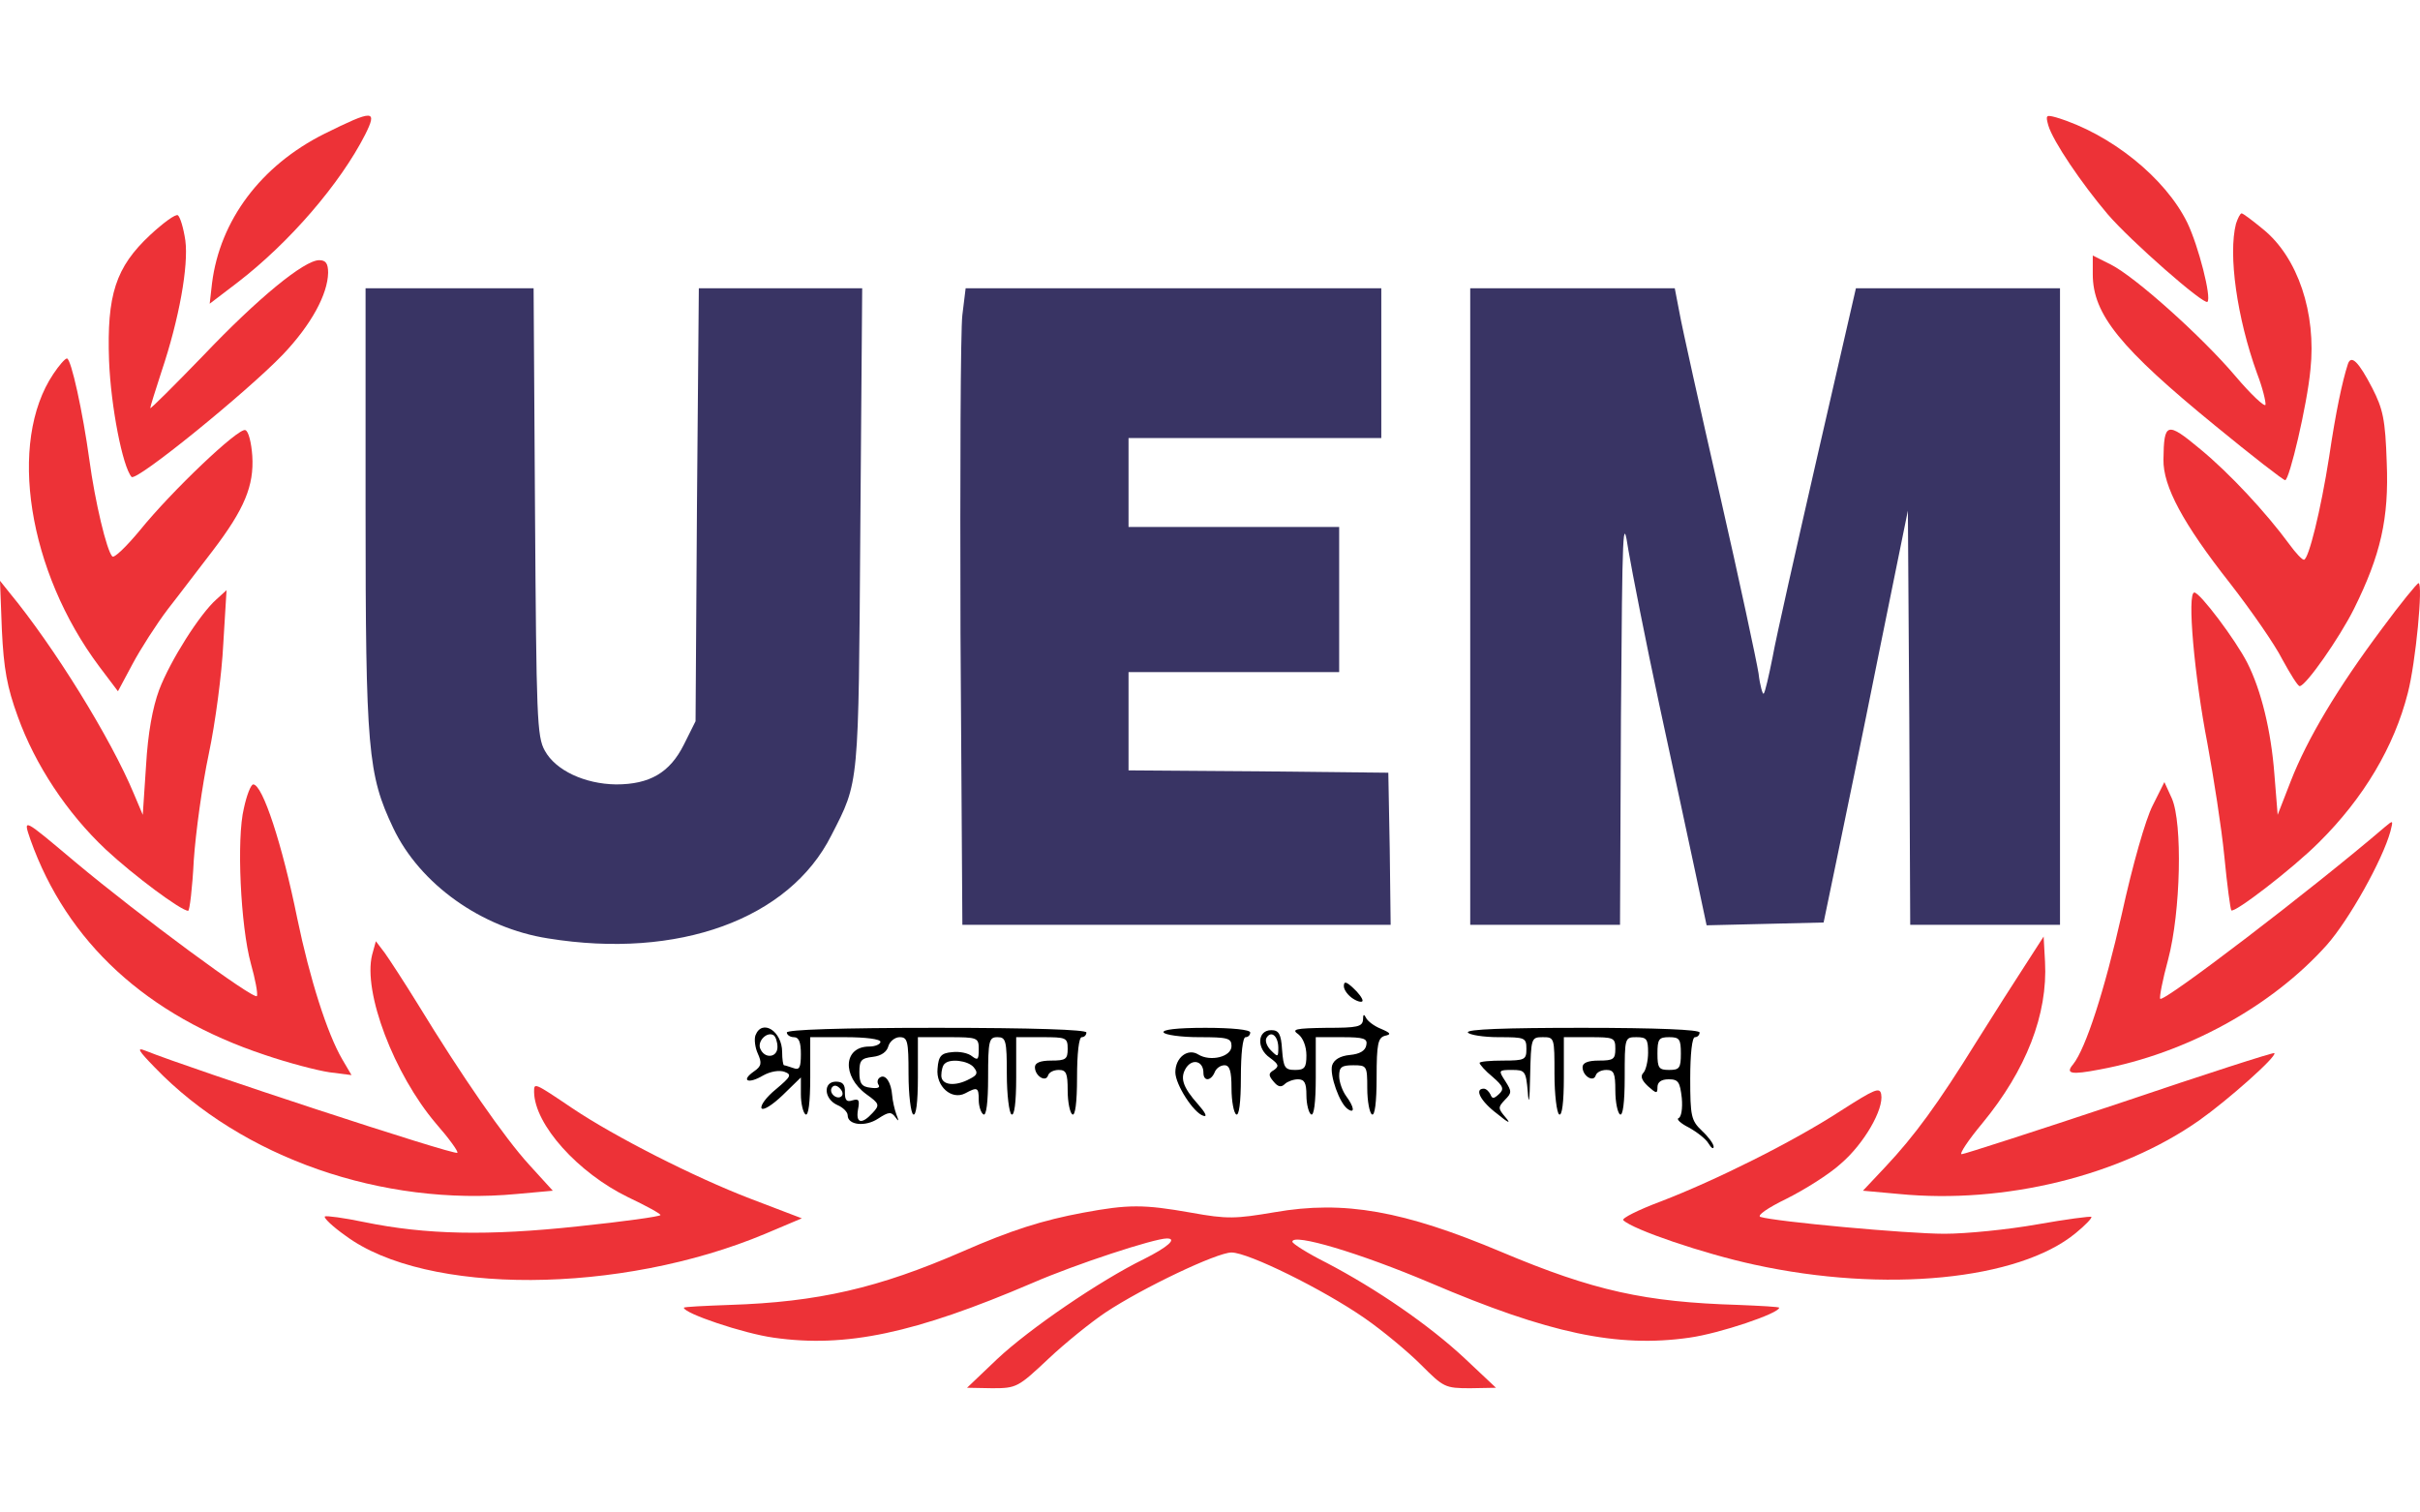 <svg width="80" height="50" viewBox="0 0 187 99" fill="none" xmlns="http://www.w3.org/2000/svg">
<path d="M25.066 1.402C20.147 3.861 17 8.093 16.385 12.94L16.204 14.531L18.338 12.904C22.389 9.793 26.295 5.236 28.212 1.474C29.189 -0.479 28.863 -0.479 25.066 1.402Z" fill="#ED3237"/>
<path d="M158.278 0.751C158.64 1.98 160.846 5.236 162.872 7.623C164.644 9.685 170.286 14.64 170.576 14.387C170.901 14.061 169.888 10.082 169.02 8.274C167.32 4.802 163.089 1.402 158.893 0.136C158.097 -0.081 158.061 -0.045 158.278 0.751Z" fill="#ED3237"/>
<path d="M11.61 9.214C8.934 11.71 8.247 13.844 8.427 18.944C8.572 22.525 9.476 27.118 10.164 27.914C10.525 28.312 19.098 21.331 21.846 18.474C24.053 16.159 25.319 13.808 25.355 12.144C25.355 11.421 25.174 11.168 24.668 11.168C23.51 11.168 19.929 14.097 15.698 18.546C13.455 20.861 11.61 22.706 11.61 22.597C11.61 22.488 12.008 21.223 12.479 19.776C13.853 15.689 14.576 11.601 14.323 9.648C14.178 8.672 13.925 7.84 13.744 7.695C13.564 7.587 12.623 8.274 11.61 9.214Z" fill="#ED3237"/>
<path d="M172.782 8.346C172.167 10.733 172.855 15.616 174.41 19.921C174.844 21.042 175.097 22.127 175.061 22.344C174.989 22.525 173.94 21.548 172.746 20.137C170.142 17.063 164.97 12.433 163.089 11.493L161.714 10.806V12.252C161.714 15.363 163.848 17.967 171.191 23.971C174.012 26.286 176.435 28.167 176.58 28.167C176.906 28.167 178.28 22.344 178.533 19.631C179.003 15.255 177.557 10.95 174.88 8.78C174.048 8.093 173.325 7.55 173.216 7.55C173.108 7.55 172.927 7.912 172.782 8.346Z" fill="#ED3237"/>
<path d="M28.248 30.301C28.248 49.037 28.429 50.918 30.383 55.041C32.444 59.382 37.219 62.781 42.355 63.577C52.41 65.205 60.982 62.094 64.237 55.62C66.407 51.388 66.335 51.967 66.48 31.856L66.624 13.338H60.295H54.001L53.857 30.048L53.748 46.794L52.844 48.603C51.759 50.773 50.203 51.677 47.599 51.677C45.176 51.641 42.933 50.592 42.102 49.073C41.487 47.988 41.45 46.505 41.342 30.59L41.233 13.338H34.759H28.248V30.301Z" fill="#393464"/>
<path d="M74.365 15.399C74.22 16.557 74.184 27.625 74.22 39.995L74.365 62.528H90.93H107.46L107.388 56.633L107.279 50.773L97.26 50.665L87.205 50.592V46.794V42.997H95.343H103.481V37.39V31.784H95.343H87.205V28.348V24.912H96.971H106.737V19.125V13.338H90.677H74.618L74.365 15.399Z" fill="#393464"/>
<path d="M113.608 37.933V62.528H119.396H125.183L125.255 46.505C125.364 31.676 125.4 30.735 125.834 33.593C126.123 35.292 127.172 40.646 128.221 45.529C129.27 50.411 130.536 56.235 131.006 58.477L131.874 62.564L136.395 62.456L140.916 62.347L141.893 57.645C142.436 55.041 143.918 47.88 145.148 41.731L147.427 30.518L147.535 46.505L147.608 62.528H153.395H159.182V37.933V13.338H151.297H143.412L140.446 26.25C138.819 33.376 137.227 40.392 136.974 41.839C136.685 43.286 136.395 44.552 136.287 44.66C136.214 44.769 135.997 44.046 135.889 43.105C135.744 42.165 134.406 35.907 132.887 29.252C131.368 22.597 129.957 16.267 129.776 15.218L129.414 13.338H121.493H113.608V37.933Z" fill="#393464"/>
<path d="M4.123 19.957C0.578 25.237 2.17 35.22 7.668 42.563L9.114 44.48L10.236 42.382C10.851 41.224 12.08 39.307 12.985 38.114C13.925 36.92 15.444 34.895 16.457 33.593C18.88 30.41 19.64 28.601 19.495 26.286C19.423 25.274 19.206 24.369 18.953 24.297C18.41 24.116 13.274 28.999 10.814 32.037C9.765 33.303 8.825 34.208 8.68 34.063C8.246 33.629 7.342 29.831 6.908 26.612C6.402 22.923 5.497 18.763 5.172 18.763C5.027 18.763 4.557 19.306 4.123 19.957Z" fill="#ED3237"/>
<path d="M181.427 19.197C180.993 20.535 180.486 22.923 179.98 26.359C179.329 30.518 178.388 34.316 178.027 34.316C177.882 34.316 177.376 33.773 176.906 33.122C175.097 30.663 172.312 27.661 170.033 25.78C167.429 23.61 167.212 23.682 167.176 26.576C167.14 28.637 168.695 31.531 172.312 36.124C173.94 38.222 175.784 40.863 176.363 42.02C176.978 43.141 177.557 44.082 177.701 44.082C178.171 44.082 180.776 40.356 181.897 38.114C183.959 33.954 184.61 31.133 184.429 26.793C184.32 23.465 184.139 22.669 183.308 21.042C182.259 19.016 181.68 18.438 181.427 19.197Z" fill="#ED3237"/>
<path d="M0.145 39.741C0.289 42.743 0.543 44.154 1.374 46.433C2.713 50.158 5.172 53.884 8.174 56.705C10.345 58.73 13.998 61.443 14.54 61.443C14.649 61.443 14.866 59.707 14.974 57.537C15.119 55.403 15.625 51.714 16.132 49.326C16.638 46.939 17.144 43.105 17.253 40.827L17.506 36.667L16.71 37.39C15.444 38.512 13.166 42.093 12.298 44.371C11.791 45.746 11.43 47.699 11.285 50.231L11.032 54.028L10.345 52.401C8.572 48.133 4.16 41.007 0.723 36.848L0 35.944L0.145 39.741Z" fill="#ED3237"/>
<path d="M184.067 39.633C180.631 44.226 178.28 48.169 177.014 51.424L176.001 54.028L175.748 50.882C175.495 47.554 174.735 44.407 173.65 42.273C172.746 40.501 169.997 36.848 169.563 36.848C168.984 36.848 169.563 43.322 170.576 48.531C171.046 51.099 171.661 55.005 171.878 57.211C172.095 59.454 172.348 61.335 172.42 61.407C172.637 61.66 177.159 58.188 179.184 56.162C182.656 52.726 185.007 48.748 186.056 44.624C186.671 42.273 187.25 36.124 186.888 36.124C186.78 36.124 185.478 37.716 184.067 39.633Z" fill="#ED3237"/>
<path d="M18.845 53.522C18.266 55.873 18.591 62.637 19.387 65.53C19.713 66.688 19.93 67.809 19.857 68.026C19.713 68.424 10.706 61.769 5.823 57.681C1.736 54.245 1.772 54.245 2.351 55.945C5.172 63.867 11.321 69.545 20.472 72.583C22.281 73.198 24.487 73.777 25.464 73.922L27.163 74.139L26.44 72.909C25.283 70.92 23.944 66.724 22.968 62.022C21.81 56.307 20.291 51.677 19.568 51.677C19.387 51.677 19.061 52.509 18.845 53.522Z" fill="#ED3237"/>
<path d="M166.344 53.305C165.801 54.354 164.789 57.899 163.957 61.696C162.619 67.628 161.172 72.077 160.195 73.307C159.58 74.03 160.014 74.139 162.257 73.705C168.912 72.475 175.531 68.858 179.799 64.084C181.499 62.167 184.103 57.537 184.718 55.294C184.935 54.426 184.935 54.426 184.284 54.969C178.714 59.743 167.212 68.532 166.923 68.243C166.85 68.135 167.104 66.796 167.538 65.205C168.514 61.516 168.659 54.679 167.827 52.763L167.248 51.497L166.344 53.305Z" fill="#ED3237"/>
<path d="M156.542 65.567C155.783 66.724 154.083 69.4 152.744 71.534C149.742 76.381 147.934 78.841 145.691 81.228L143.955 83.073L146.74 83.326C154.914 84.121 163.848 81.915 169.925 77.647C172.131 76.092 175.965 72.692 175.748 72.439C175.676 72.366 170.287 74.103 163.776 76.309C157.265 78.479 151.768 80.251 151.587 80.251C151.37 80.251 152.093 79.166 153.178 77.864C156.578 73.741 158.242 69.437 158.025 65.386L157.917 63.432L156.542 65.567Z" fill="#ED3237"/>
<path d="M28.755 64.843C28.032 67.737 30.455 74.066 33.674 77.864C34.687 79.022 35.447 80.07 35.338 80.143C35.121 80.36 14.758 73.668 11.249 72.258C10.526 71.969 10.67 72.222 11.972 73.56C18.7 80.541 29.551 84.302 39.931 83.326L42.717 83.073L40.872 81.047C38.991 78.985 35.7 74.247 32.3 68.677C31.251 66.977 30.093 65.205 29.732 64.698L29.044 63.794L28.755 64.843Z" fill="#ED3237"/>
<path d="M103.843 67.266C103.843 67.556 104.168 67.99 104.566 68.243C104.964 68.496 105.29 68.532 105.29 68.388C105.29 68.207 104.964 67.773 104.566 67.411C104.024 66.905 103.843 66.869 103.843 67.266Z" fill="black"/>
<path d="M105.326 69.835C105.29 70.413 104.892 70.486 102.505 70.486C100.081 70.522 99.756 70.594 100.335 70.992C100.696 71.281 100.95 71.932 100.95 72.62C100.95 73.56 100.805 73.741 100.081 73.741C99.286 73.741 99.177 73.56 99.069 72.186C98.996 70.956 98.816 70.666 98.237 70.666C97.152 70.666 97.079 72.077 98.128 72.8C98.816 73.307 98.852 73.451 98.454 73.741C98.02 73.994 97.984 74.139 98.418 74.645C98.743 75.043 98.996 75.115 99.286 74.826C99.467 74.645 99.937 74.464 100.298 74.464C100.805 74.464 100.95 74.754 100.95 75.694C100.95 76.381 101.13 77.068 101.311 77.177C101.528 77.322 101.673 76.273 101.673 74.32V71.209H103.698C105.398 71.209 105.688 71.317 105.579 71.824C105.507 72.258 105.073 72.511 104.313 72.583C103.554 72.656 103.084 72.945 102.939 73.379C102.722 74.103 103.518 76.381 104.169 76.779C104.711 77.141 104.639 76.598 104.024 75.766C103.735 75.368 103.481 74.681 103.481 74.211C103.481 73.524 103.662 73.379 104.566 73.379C105.615 73.379 105.652 73.415 105.652 75.151C105.652 76.164 105.832 77.068 106.013 77.177C106.23 77.322 106.375 76.273 106.375 74.32C106.375 71.715 106.483 71.245 107.026 71.1C107.532 70.992 107.46 70.883 106.7 70.558C106.158 70.341 105.652 69.943 105.543 69.69C105.398 69.4 105.326 69.437 105.326 69.835ZM98.779 72.041C98.779 72.764 98.743 72.764 98.201 72.222C97.875 71.896 97.73 71.462 97.875 71.245C98.237 70.666 98.779 71.137 98.779 72.041Z" fill="black"/>
<path d="M58.377 71.064C58.269 71.354 58.341 72.005 58.558 72.475C58.884 73.198 58.847 73.451 58.269 73.849C57.22 74.573 57.799 74.862 58.956 74.175C59.535 73.849 60.222 73.741 60.62 73.885C61.199 74.103 61.126 74.247 59.969 75.224C59.209 75.839 58.739 76.49 58.847 76.707C58.992 76.888 59.679 76.454 60.475 75.694L61.886 74.32V75.622C61.886 76.345 62.067 77.069 62.247 77.177C62.464 77.322 62.609 76.273 62.609 74.32V71.209H65.322C66.877 71.209 68.035 71.354 68.035 71.571C68.035 71.751 67.637 71.932 67.166 71.932C65.177 71.932 65.032 74.211 66.95 75.622C67.962 76.345 67.998 76.454 67.42 77.069C66.588 77.973 66.118 77.864 66.298 76.815C66.443 76.056 66.371 75.947 65.864 76.092C65.43 76.237 65.286 76.092 65.286 75.477C65.322 74.862 65.105 74.645 64.598 74.645C63.586 74.645 63.658 75.983 64.707 76.454C65.141 76.634 65.503 76.996 65.503 77.249C65.503 78.009 66.877 78.154 67.854 77.502C68.686 76.96 68.867 76.96 69.192 77.394C69.445 77.756 69.481 77.719 69.264 77.177C69.12 76.779 68.975 76.128 68.939 75.694C68.867 74.717 68.432 74.03 67.998 74.32C67.817 74.428 67.745 74.681 67.89 74.898C68.035 75.115 67.781 75.188 67.275 75.115C66.588 75.043 66.407 74.79 66.407 73.922C66.407 72.981 66.552 72.837 67.456 72.728C68.107 72.656 68.541 72.33 68.649 71.896C68.758 71.534 69.156 71.209 69.517 71.209C70.132 71.209 70.205 71.498 70.205 74.066C70.205 75.658 70.386 77.069 70.566 77.177C70.783 77.322 70.928 76.273 70.928 74.32V71.209H73.279C75.558 71.209 75.63 71.245 75.63 72.149C75.63 72.945 75.558 73.017 75.124 72.692C74.834 72.439 74.147 72.294 73.569 72.366C72.737 72.439 72.52 72.656 72.447 73.632C72.303 75.007 73.532 76.092 74.581 75.549C75.522 75.043 75.63 75.079 75.63 76.056C75.63 76.562 75.811 77.069 75.992 77.177C76.209 77.322 76.354 76.273 76.354 74.32C76.354 71.462 76.426 71.209 77.077 71.209C77.728 71.209 77.8 71.462 77.8 74.066C77.8 75.658 77.981 77.069 78.162 77.177C78.379 77.322 78.524 76.273 78.524 74.32V71.209H80.513C82.394 71.209 82.502 71.245 82.502 72.113C82.502 72.909 82.358 73.017 81.236 73.017C80.368 73.017 79.971 73.198 79.971 73.524C79.971 74.211 80.802 74.717 80.983 74.175C81.056 73.922 81.417 73.741 81.815 73.741C82.394 73.741 82.502 73.994 82.502 75.332C82.502 76.237 82.683 77.069 82.864 77.177C83.081 77.322 83.226 76.273 83.226 74.32C83.226 72.475 83.37 71.209 83.588 71.209C83.805 71.209 83.949 71.028 83.949 70.847C83.949 70.63 79.862 70.486 72.375 70.486C64.888 70.486 60.801 70.63 60.801 70.847C60.801 71.028 61.054 71.209 61.343 71.209C61.741 71.209 61.886 71.607 61.886 72.511C61.886 73.56 61.777 73.777 61.307 73.596C60.981 73.488 60.656 73.379 60.584 73.379C60.511 73.379 60.439 72.909 60.439 72.366C60.439 70.739 58.884 69.762 58.377 71.064ZM60.077 71.969C60.077 72.8 59.065 72.909 58.739 72.077C58.522 71.498 59.282 70.739 59.788 71.064C59.933 71.173 60.077 71.571 60.077 71.969ZM75.232 73.524C75.594 73.958 75.522 74.139 74.943 74.428C73.822 75.043 72.737 74.934 72.737 74.175C72.737 73.813 72.845 73.379 72.99 73.271C73.388 72.837 74.798 73.017 75.232 73.524ZM65.032 75.766C64.707 76.092 64.02 75.549 64.273 75.115C64.418 74.898 64.635 74.898 64.888 75.151C65.105 75.368 65.177 75.622 65.032 75.766Z" fill="black"/>
<path d="M89.918 70.847C90.026 71.028 91.256 71.209 92.667 71.209C94.873 71.209 95.162 71.281 95.162 71.896C95.162 72.728 93.535 73.126 92.594 72.547C91.799 72.041 90.822 72.764 90.822 73.922C90.822 74.862 92.233 77.068 92.992 77.285C93.318 77.394 93.137 77.032 92.594 76.417C91.365 75.043 91.148 74.32 91.69 73.524C92.197 72.837 92.992 73.09 92.992 73.958C92.992 74.645 93.571 74.609 93.86 73.922C93.969 73.632 94.294 73.379 94.62 73.379C95.018 73.379 95.162 73.813 95.162 75.151C95.162 76.164 95.343 77.068 95.524 77.177C95.741 77.322 95.886 76.273 95.886 74.32C95.886 72.475 96.031 71.209 96.248 71.209C96.465 71.209 96.609 71.028 96.609 70.847C96.609 70.63 95.199 70.486 93.137 70.486C90.931 70.486 89.773 70.63 89.918 70.847Z" fill="black"/>
<path d="M113.428 70.847C113.536 71.028 114.621 71.209 115.815 71.209C117.84 71.209 117.949 71.245 117.949 72.113C117.949 72.945 117.84 73.017 116.141 73.017C115.164 73.017 114.332 73.09 114.332 73.198C114.332 73.307 114.766 73.813 115.345 74.283C116.177 75.007 116.249 75.224 115.815 75.622C115.417 75.983 115.309 75.983 115.164 75.622C115.055 75.405 114.838 75.188 114.658 75.188C113.898 75.188 114.404 76.164 115.706 77.141C116.538 77.828 116.792 77.936 116.358 77.43C115.743 76.707 115.743 76.634 116.285 76.056C116.828 75.513 116.828 75.405 116.321 74.609C115.779 73.777 115.779 73.741 116.828 73.741C117.84 73.741 117.913 73.813 118.057 75.441C118.13 76.562 118.202 76.128 118.238 74.175C118.311 71.281 118.311 71.209 119.215 71.209C120.119 71.209 120.119 71.245 120.119 74.066C120.119 75.658 120.3 77.068 120.481 77.177C120.698 77.322 120.843 76.273 120.843 74.32V71.209H122.832C124.713 71.209 124.821 71.245 124.821 72.113C124.821 72.909 124.677 73.017 123.555 73.017C122.687 73.017 122.289 73.198 122.289 73.524C122.289 74.211 123.121 74.717 123.302 74.175C123.374 73.922 123.736 73.741 124.134 73.741C124.713 73.741 124.821 73.994 124.821 75.332C124.821 76.237 125.002 77.068 125.183 77.177C125.4 77.322 125.545 76.273 125.545 74.32C125.545 71.245 125.545 71.209 126.449 71.209C127.245 71.209 127.353 71.354 127.353 72.403C127.353 73.054 127.172 73.777 126.991 73.958C126.738 74.211 126.847 74.537 127.353 75.007C128.004 75.585 128.076 75.585 128.076 75.079C128.076 74.681 128.366 74.464 128.945 74.464C129.704 74.464 129.813 74.681 129.957 75.911C130.03 76.707 129.921 77.394 129.704 77.466C129.523 77.539 129.849 77.864 130.5 78.19C131.151 78.551 131.838 79.094 132.019 79.419C132.236 79.781 132.417 79.89 132.417 79.673C132.417 79.456 132.019 78.913 131.513 78.443C130.681 77.647 130.608 77.322 130.608 74.392C130.608 72.511 130.753 71.209 130.97 71.209C131.187 71.209 131.332 71.028 131.332 70.847C131.332 70.63 128.076 70.486 122.253 70.486C116.321 70.486 113.283 70.594 113.428 70.847ZM129.885 72.475C129.885 73.596 129.776 73.741 128.981 73.741C128.185 73.741 128.076 73.596 128.076 72.475C128.076 71.354 128.185 71.209 128.981 71.209C129.776 71.209 129.885 71.354 129.885 72.475Z" fill="black"/>
<path d="M41.27 75.441C41.306 77.973 44.67 81.698 48.54 83.579C49.914 84.23 51.036 84.845 51.036 84.953C51.036 85.062 48.178 85.46 44.706 85.822C37.689 86.581 32.879 86.472 28.14 85.496C26.585 85.17 25.211 84.99 25.102 85.062C24.994 85.17 25.717 85.858 26.694 86.545C32.915 91.175 47.925 91.102 59.138 86.4L61.959 85.207L57.98 83.688C53.64 82.024 47.527 78.913 44.236 76.707C41.234 74.681 41.27 74.717 41.27 75.441Z" fill="#ED3237"/>
<path d="M142.255 76.888C138.529 79.311 132.561 82.277 128.329 83.904C126.593 84.555 125.291 85.207 125.436 85.351C126.159 86.075 131.693 87.955 135.563 88.787C145.655 90.994 155.963 89.981 160.376 86.364C161.135 85.749 161.678 85.17 161.605 85.098C161.569 85.026 159.652 85.279 157.41 85.677C155.167 86.075 151.948 86.4 150.248 86.4C147.355 86.4 137.191 85.46 136.033 85.098C135.744 84.99 136.576 84.411 138.059 83.687C139.433 83 141.35 81.807 142.255 80.975C144.027 79.456 145.582 76.779 145.365 75.622C145.257 75.043 144.859 75.224 142.255 76.888Z" fill="#ED3237"/>
<path d="M83.696 84.772C80.586 85.351 78.162 86.111 74.365 87.775C67.89 90.596 63.188 91.681 56.388 91.898C54.435 91.97 52.844 92.043 52.844 92.115C52.844 92.549 57.437 94.104 59.788 94.43C65.358 95.225 70.675 94.104 79.79 90.198C83.118 88.751 89.194 86.762 90.171 86.762C91.003 86.762 90.207 87.449 88.398 88.353C84.999 90.017 79.537 93.743 77.041 96.094L74.726 98.3L76.68 98.336C78.56 98.336 78.669 98.264 81.02 96.057C82.322 94.828 84.347 93.2 85.433 92.477C88.326 90.56 94.041 87.847 95.162 87.847C96.464 87.847 102.251 90.704 105.434 92.911C106.845 93.887 108.798 95.515 109.811 96.528C111.547 98.264 111.655 98.336 113.609 98.336L115.598 98.3L113.175 96.021C110.426 93.453 106.375 90.668 102.505 88.643C101.058 87.919 99.864 87.16 99.864 87.015C99.864 86.328 105.073 87.883 110.534 90.198C119.685 94.104 124.966 95.225 130.536 94.43C132.887 94.104 137.481 92.549 137.481 92.115C137.481 92.043 136.07 91.97 134.334 91.898C127.136 91.681 123.157 90.813 116.032 87.811C108.473 84.628 103.879 83.796 98.49 84.736C95.488 85.243 94.837 85.279 92.052 84.772C88.362 84.121 87.205 84.121 83.696 84.772Z" fill="#ED3237"/>
</svg>

